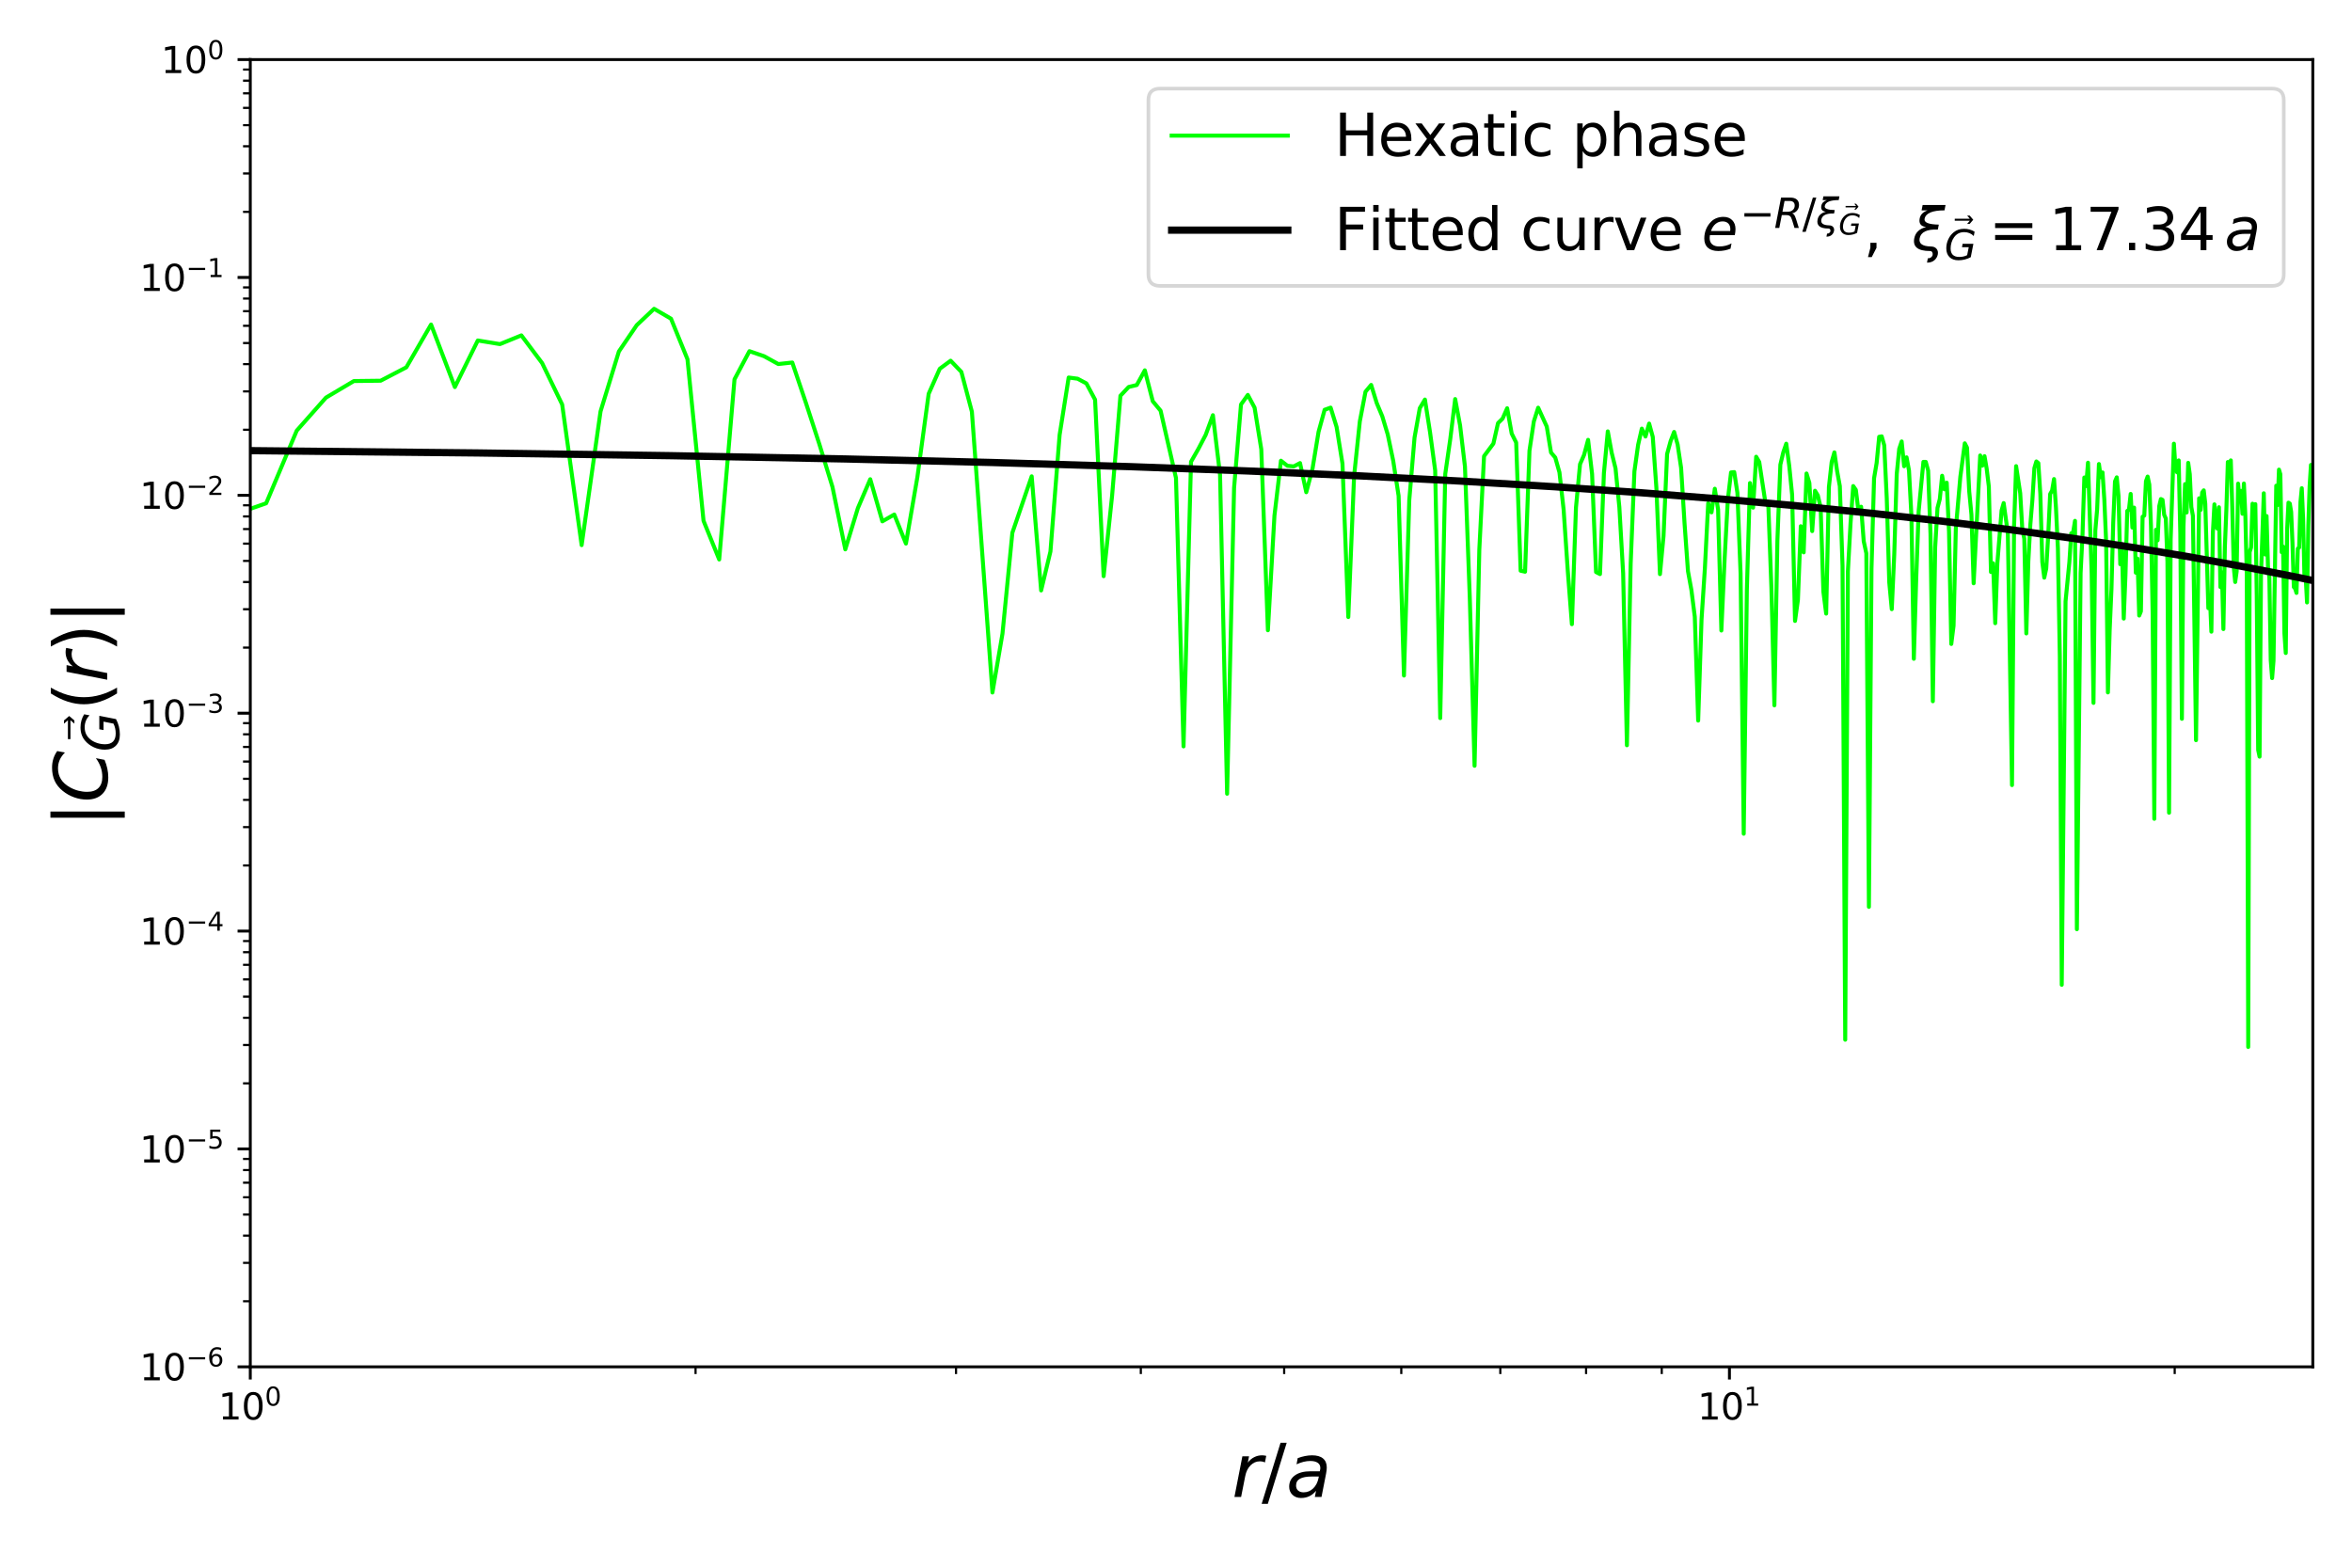 <?xml version="1.0" encoding="utf-8" standalone="no"?>
<!DOCTYPE svg PUBLIC "-//W3C//DTD SVG 1.1//EN"
  "http://www.w3.org/Graphics/SVG/1.1/DTD/svg11.dtd">
<svg xmlns:xlink="http://www.w3.org/1999/xlink" width="648pt" height="432pt" viewBox="0 0 648 432" xmlns="http://www.w3.org/2000/svg" version="1.1">
 <defs>
  <style type="text/css">*{stroke-linejoin: round; stroke-linecap: butt}</style>
 </defs>
 <g id="figure_1">
  <g id="patch_1">
   <path d="M 0 432 
L 648 432 
L 648 0 
L 0 0 
z
" style="fill: #ffffff"/>
  </g>
  <g id="axes_1">
   <g id="patch_2">
    <path d="M 68.957 376.648 
L 637.2 376.648 
L 637.2 16.416 
L 68.957 16.416 
z
" style="fill: #ffffff"/>
   </g>
   <g id="matplotlib.axis_1">
    <g id="xtick_1">
     <g id="line2d_1">
      <defs>
       <path id="m3fec4ca547" d="M 0 0 
L 0 3.5 
" style="stroke: #000000; stroke-width: 0.8"/>
      </defs>
      <g>
       <use xlink:href="#m3fec4ca547" x="68.957" y="376.648" style="stroke: #000000; stroke-width: 0.8"/>
      </g>
     </g>
     <g id="text_1">
      <!-- $\mathdefault{10^{0}}$ -->
      <g transform="translate(60.157 391.246) scale(0.1 -0.1)">
       <defs>
        <path id="DejaVuSans-31" d="M 794 531 
L 1825 531 
L 1825 4091 
L 703 3866 
L 703 4441 
L 1819 4666 
L 2450 4666 
L 2450 531 
L 3481 531 
L 3481 0 
L 794 0 
L 794 531 
z
" transform="scale(0.016)"/>
        <path id="DejaVuSans-30" d="M 2034 4250 
Q 1547 4250 1301 3770 
Q 1056 3291 1056 2328 
Q 1056 1369 1301 889 
Q 1547 409 2034 409 
Q 2525 409 2770 889 
Q 3016 1369 3016 2328 
Q 3016 3291 2770 3770 
Q 2525 4250 2034 4250 
z
M 2034 4750 
Q 2819 4750 3233 4129 
Q 3647 3509 3647 2328 
Q 3647 1150 3233 529 
Q 2819 -91 2034 -91 
Q 1250 -91 836 529 
Q 422 1150 422 2328 
Q 422 3509 836 4129 
Q 1250 4750 2034 4750 
z
" transform="scale(0.016)"/>
       </defs>
       <use xlink:href="#DejaVuSans-31" transform="translate(0 0.766)"/>
       <use xlink:href="#DejaVuSans-30" transform="translate(63.623 0.766)"/>
       <use xlink:href="#DejaVuSans-30" transform="translate(128.203 39.047) scale(0.7)"/>
      </g>
     </g>
    </g>
    <g id="xtick_2">
     <g id="line2d_2">
      <g>
       <use xlink:href="#m3fec4ca547" x="476.477" y="376.648" style="stroke: #000000; stroke-width: 0.8"/>
      </g>
     </g>
     <g id="text_2">
      <!-- $\mathdefault{10^{1}}$ -->
      <g transform="translate(467.677 391.246) scale(0.1 -0.1)">
       <use xlink:href="#DejaVuSans-31" transform="translate(0 0.684)"/>
       <use xlink:href="#DejaVuSans-30" transform="translate(63.623 0.684)"/>
       <use xlink:href="#DejaVuSans-31" transform="translate(128.203 38.966) scale(0.7)"/>
      </g>
     </g>
    </g>
    <g id="xtick_3">
     <g id="line2d_3">
      <defs>
       <path id="m96c8a2c94a" d="M 0 0 
L 0 2 
" style="stroke: #000000; stroke-width: 0.6"/>
      </defs>
      <g>
       <use xlink:href="#m96c8a2c94a" x="191.633" y="376.648" style="stroke: #000000; stroke-width: 0.6"/>
      </g>
     </g>
    </g>
    <g id="xtick_4">
     <g id="line2d_4">
      <g>
       <use xlink:href="#m96c8a2c94a" x="263.393" y="376.648" style="stroke: #000000; stroke-width: 0.6"/>
      </g>
     </g>
    </g>
    <g id="xtick_5">
     <g id="line2d_5">
      <g>
       <use xlink:href="#m96c8a2c94a" x="314.308" y="376.648" style="stroke: #000000; stroke-width: 0.6"/>
      </g>
     </g>
    </g>
    <g id="xtick_6">
     <g id="line2d_6">
      <g>
       <use xlink:href="#m96c8a2c94a" x="353.801" y="376.648" style="stroke: #000000; stroke-width: 0.6"/>
      </g>
     </g>
    </g>
    <g id="xtick_7">
     <g id="line2d_7">
      <g>
       <use xlink:href="#m96c8a2c94a" x="386.069" y="376.648" style="stroke: #000000; stroke-width: 0.6"/>
      </g>
     </g>
    </g>
    <g id="xtick_8">
     <g id="line2d_8">
      <g>
       <use xlink:href="#m96c8a2c94a" x="413.351" y="376.648" style="stroke: #000000; stroke-width: 0.6"/>
      </g>
     </g>
    </g>
    <g id="xtick_9">
     <g id="line2d_9">
      <g>
       <use xlink:href="#m96c8a2c94a" x="436.984" y="376.648" style="stroke: #000000; stroke-width: 0.6"/>
      </g>
     </g>
    </g>
    <g id="xtick_10">
     <g id="line2d_10">
      <g>
       <use xlink:href="#m96c8a2c94a" x="457.83" y="376.648" style="stroke: #000000; stroke-width: 0.6"/>
      </g>
     </g>
    </g>
    <g id="xtick_11">
     <g id="line2d_11">
      <g>
       <use xlink:href="#m96c8a2c94a" x="599.153" y="376.648" style="stroke: #000000; stroke-width: 0.6"/>
      </g>
     </g>
    </g>
    <g id="text_3">
     <!-- $r/a$ -->
     <g transform="translate(339.379 412.523) scale(0.2 -0.2)">
      <defs>
       <path id="DejaVuSans-Oblique-72" d="M 2853 2969 
Q 2766 3016 2653 3041 
Q 2541 3066 2413 3066 
Q 1953 3066 1609 2717 
Q 1266 2369 1153 1784 
L 800 0 
L 225 0 
L 909 3500 
L 1484 3500 
L 1375 2956 
Q 1603 3259 1920 3421 
Q 2238 3584 2597 3584 
Q 2691 3584 2781 3573 
Q 2872 3563 2963 3538 
L 2853 2969 
z
" transform="scale(0.016)"/>
       <path id="DejaVuSans-2f" d="M 1625 4666 
L 2156 4666 
L 531 -594 
L 0 -594 
L 1625 4666 
z
" transform="scale(0.016)"/>
       <path id="DejaVuSans-Oblique-61" d="M 3438 1997 
L 3047 0 
L 2472 0 
L 2578 531 
Q 2325 219 2001 64 
Q 1678 -91 1281 -91 
Q 834 -91 548 182 
Q 263 456 263 884 
Q 263 1497 752 1853 
Q 1241 2209 2100 2209 
L 2900 2209 
L 2931 2363 
Q 2938 2388 2941 2417 
Q 2944 2447 2944 2509 
Q 2944 2788 2717 2942 
Q 2491 3097 2081 3097 
Q 1800 3097 1504 3025 
Q 1209 2953 897 2809 
L 997 3341 
Q 1322 3463 1633 3523 
Q 1944 3584 2234 3584 
Q 2853 3584 3176 3315 
Q 3500 3047 3500 2534 
Q 3500 2431 3484 2292 
Q 3469 2153 3438 1997 
z
M 2816 1759 
L 2241 1759 
Q 1534 1759 1195 1570 
Q 856 1381 856 984 
Q 856 709 1029 553 
Q 1203 397 1509 397 
Q 1978 397 2328 733 
Q 2678 1069 2791 1631 
L 2816 1759 
z
" transform="scale(0.016)"/>
      </defs>
      <use xlink:href="#DejaVuSans-Oblique-72" transform="translate(0 0.094)"/>
      <use xlink:href="#DejaVuSans-2f" transform="translate(41.113 0.094)"/>
      <use xlink:href="#DejaVuSans-Oblique-61" transform="translate(74.805 0.094)"/>
     </g>
    </g>
   </g>
   <g id="matplotlib.axis_2">
    <g id="ytick_1">
     <g id="line2d_12">
      <defs>
       <path id="m40a4400313" d="M 0 0 
L -3.5 0 
" style="stroke: #000000; stroke-width: 0.8"/>
      </defs>
      <g>
       <use xlink:href="#m40a4400313" x="68.957" y="376.648" style="stroke: #000000; stroke-width: 0.8"/>
      </g>
     </g>
     <g id="text_4">
      <!-- $\mathdefault{10^{-6}}$ -->
      <g transform="translate(38.457 380.447) scale(0.1 -0.1)">
       <defs>
        <path id="DejaVuSans-2212" d="M 678 2272 
L 4684 2272 
L 4684 1741 
L 678 1741 
L 678 2272 
z
" transform="scale(0.016)"/>
        <path id="DejaVuSans-36" d="M 2113 2584 
Q 1688 2584 1439 2293 
Q 1191 2003 1191 1497 
Q 1191 994 1439 701 
Q 1688 409 2113 409 
Q 2538 409 2786 701 
Q 3034 994 3034 1497 
Q 3034 2003 2786 2293 
Q 2538 2584 2113 2584 
z
M 3366 4563 
L 3366 3988 
Q 3128 4100 2886 4159 
Q 2644 4219 2406 4219 
Q 1781 4219 1451 3797 
Q 1122 3375 1075 2522 
Q 1259 2794 1537 2939 
Q 1816 3084 2150 3084 
Q 2853 3084 3261 2657 
Q 3669 2231 3669 1497 
Q 3669 778 3244 343 
Q 2819 -91 2113 -91 
Q 1303 -91 875 529 
Q 447 1150 447 2328 
Q 447 3434 972 4092 
Q 1497 4750 2381 4750 
Q 2619 4750 2861 4703 
Q 3103 4656 3366 4563 
z
" transform="scale(0.016)"/>
       </defs>
       <use xlink:href="#DejaVuSans-31" transform="translate(0 0.766)"/>
       <use xlink:href="#DejaVuSans-30" transform="translate(63.623 0.766)"/>
       <use xlink:href="#DejaVuSans-2212" transform="translate(128.203 39.047) scale(0.7)"/>
       <use xlink:href="#DejaVuSans-36" transform="translate(186.855 39.047) scale(0.7)"/>
      </g>
     </g>
    </g>
    <g id="ytick_2">
     <g id="line2d_13">
      <g>
       <use xlink:href="#m40a4400313" x="68.957" y="316.609" style="stroke: #000000; stroke-width: 0.8"/>
      </g>
     </g>
     <g id="text_5">
      <!-- $\mathdefault{10^{-5}}$ -->
      <g transform="translate(38.457 320.409) scale(0.1 -0.1)">
       <defs>
        <path id="DejaVuSans-35" d="M 691 4666 
L 3169 4666 
L 3169 4134 
L 1269 4134 
L 1269 2991 
Q 1406 3038 1543 3061 
Q 1681 3084 1819 3084 
Q 2600 3084 3056 2656 
Q 3513 2228 3513 1497 
Q 3513 744 3044 326 
Q 2575 -91 1722 -91 
Q 1428 -91 1123 -41 
Q 819 9 494 109 
L 494 744 
Q 775 591 1075 516 
Q 1375 441 1709 441 
Q 2250 441 2565 725 
Q 2881 1009 2881 1497 
Q 2881 1984 2565 2268 
Q 2250 2553 1709 2553 
Q 1456 2553 1204 2497 
Q 953 2441 691 2322 
L 691 4666 
z
" transform="scale(0.016)"/>
       </defs>
       <use xlink:href="#DejaVuSans-31" transform="translate(0 0.684)"/>
       <use xlink:href="#DejaVuSans-30" transform="translate(63.623 0.684)"/>
       <use xlink:href="#DejaVuSans-2212" transform="translate(128.203 38.966) scale(0.7)"/>
       <use xlink:href="#DejaVuSans-35" transform="translate(186.855 38.966) scale(0.7)"/>
      </g>
     </g>
    </g>
    <g id="ytick_3">
     <g id="line2d_14">
      <g>
       <use xlink:href="#m40a4400313" x="68.957" y="256.571" style="stroke: #000000; stroke-width: 0.8"/>
      </g>
     </g>
     <g id="text_6">
      <!-- $\mathdefault{10^{-4}}$ -->
      <g transform="translate(38.457 260.37) scale(0.1 -0.1)">
       <defs>
        <path id="DejaVuSans-34" d="M 2419 4116 
L 825 1625 
L 2419 1625 
L 2419 4116 
z
M 2253 4666 
L 3047 4666 
L 3047 1625 
L 3713 1625 
L 3713 1100 
L 3047 1100 
L 3047 0 
L 2419 0 
L 2419 1100 
L 313 1100 
L 313 1709 
L 2253 4666 
z
" transform="scale(0.016)"/>
       </defs>
       <use xlink:href="#DejaVuSans-31" transform="translate(0 0.684)"/>
       <use xlink:href="#DejaVuSans-30" transform="translate(63.623 0.684)"/>
       <use xlink:href="#DejaVuSans-2212" transform="translate(128.203 38.966) scale(0.7)"/>
       <use xlink:href="#DejaVuSans-34" transform="translate(186.855 38.966) scale(0.7)"/>
      </g>
     </g>
    </g>
    <g id="ytick_4">
     <g id="line2d_15">
      <g>
       <use xlink:href="#m40a4400313" x="68.957" y="196.532" style="stroke: #000000; stroke-width: 0.8"/>
      </g>
     </g>
     <g id="text_7">
      <!-- $\mathdefault{10^{-3}}$ -->
      <g transform="translate(38.457 200.331) scale(0.1 -0.1)">
       <defs>
        <path id="DejaVuSans-33" d="M 2597 2516 
Q 3050 2419 3304 2112 
Q 3559 1806 3559 1356 
Q 3559 666 3084 287 
Q 2609 -91 1734 -91 
Q 1441 -91 1130 -33 
Q 819 25 488 141 
L 488 750 
Q 750 597 1062 519 
Q 1375 441 1716 441 
Q 2309 441 2620 675 
Q 2931 909 2931 1356 
Q 2931 1769 2642 2001 
Q 2353 2234 1838 2234 
L 1294 2234 
L 1294 2753 
L 1863 2753 
Q 2328 2753 2575 2939 
Q 2822 3125 2822 3475 
Q 2822 3834 2567 4026 
Q 2313 4219 1838 4219 
Q 1578 4219 1281 4162 
Q 984 4106 628 3988 
L 628 4550 
Q 988 4650 1302 4700 
Q 1616 4750 1894 4750 
Q 2613 4750 3031 4423 
Q 3450 4097 3450 3541 
Q 3450 3153 3228 2886 
Q 3006 2619 2597 2516 
z
" transform="scale(0.016)"/>
       </defs>
       <use xlink:href="#DejaVuSans-31" transform="translate(0 0.766)"/>
       <use xlink:href="#DejaVuSans-30" transform="translate(63.623 0.766)"/>
       <use xlink:href="#DejaVuSans-2212" transform="translate(128.203 39.047) scale(0.7)"/>
       <use xlink:href="#DejaVuSans-33" transform="translate(186.855 39.047) scale(0.7)"/>
      </g>
     </g>
    </g>
    <g id="ytick_5">
     <g id="line2d_16">
      <g>
       <use xlink:href="#m40a4400313" x="68.957" y="136.493" style="stroke: #000000; stroke-width: 0.8"/>
      </g>
     </g>
     <g id="text_8">
      <!-- $\mathdefault{10^{-2}}$ -->
      <g transform="translate(38.457 140.293) scale(0.1 -0.1)">
       <defs>
        <path id="DejaVuSans-32" d="M 1228 531 
L 3431 531 
L 3431 0 
L 469 0 
L 469 531 
Q 828 903 1448 1529 
Q 2069 2156 2228 2338 
Q 2531 2678 2651 2914 
Q 2772 3150 2772 3378 
Q 2772 3750 2511 3984 
Q 2250 4219 1831 4219 
Q 1534 4219 1204 4116 
Q 875 4013 500 3803 
L 500 4441 
Q 881 4594 1212 4672 
Q 1544 4750 1819 4750 
Q 2544 4750 2975 4387 
Q 3406 4025 3406 3419 
Q 3406 3131 3298 2873 
Q 3191 2616 2906 2266 
Q 2828 2175 2409 1742 
Q 1991 1309 1228 531 
z
" transform="scale(0.016)"/>
       </defs>
       <use xlink:href="#DejaVuSans-31" transform="translate(0 0.766)"/>
       <use xlink:href="#DejaVuSans-30" transform="translate(63.623 0.766)"/>
       <use xlink:href="#DejaVuSans-2212" transform="translate(128.203 39.047) scale(0.7)"/>
       <use xlink:href="#DejaVuSans-32" transform="translate(186.855 39.047) scale(0.7)"/>
      </g>
     </g>
    </g>
    <g id="ytick_6">
     <g id="line2d_17">
      <g>
       <use xlink:href="#m40a4400313" x="68.957" y="76.455" style="stroke: #000000; stroke-width: 0.8"/>
      </g>
     </g>
     <g id="text_9">
      <!-- $\mathdefault{10^{-1}}$ -->
      <g transform="translate(38.457 80.254) scale(0.1 -0.1)">
       <use xlink:href="#DejaVuSans-31" transform="translate(0 0.684)"/>
       <use xlink:href="#DejaVuSans-30" transform="translate(63.623 0.684)"/>
       <use xlink:href="#DejaVuSans-2212" transform="translate(128.203 38.966) scale(0.7)"/>
       <use xlink:href="#DejaVuSans-31" transform="translate(186.855 38.966) scale(0.7)"/>
      </g>
     </g>
    </g>
    <g id="ytick_7">
     <g id="line2d_18">
      <g>
       <use xlink:href="#m40a4400313" x="68.957" y="16.416" style="stroke: #000000; stroke-width: 0.8"/>
      </g>
     </g>
     <g id="text_10">
      <!-- $\mathdefault{10^{0}}$ -->
      <g transform="translate(44.357 20.215) scale(0.1 -0.1)">
       <use xlink:href="#DejaVuSans-31" transform="translate(0 0.766)"/>
       <use xlink:href="#DejaVuSans-30" transform="translate(63.623 0.766)"/>
       <use xlink:href="#DejaVuSans-30" transform="translate(128.203 39.047) scale(0.7)"/>
      </g>
     </g>
    </g>
    <g id="ytick_8">
     <g id="line2d_19">
      <defs>
       <path id="m435b0a7d96" d="M 0 0 
L -2 0 
" style="stroke: #000000; stroke-width: 0.6"/>
      </defs>
      <g>
       <use xlink:href="#m435b0a7d96" x="68.957" y="358.575" style="stroke: #000000; stroke-width: 0.6"/>
      </g>
     </g>
    </g>
    <g id="ytick_9">
     <g id="line2d_20">
      <g>
       <use xlink:href="#m435b0a7d96" x="68.957" y="348.002" style="stroke: #000000; stroke-width: 0.6"/>
      </g>
     </g>
    </g>
    <g id="ytick_10">
     <g id="line2d_21">
      <g>
       <use xlink:href="#m435b0a7d96" x="68.957" y="340.501" style="stroke: #000000; stroke-width: 0.6"/>
      </g>
     </g>
    </g>
    <g id="ytick_11">
     <g id="line2d_22">
      <g>
       <use xlink:href="#m435b0a7d96" x="68.957" y="334.683" style="stroke: #000000; stroke-width: 0.6"/>
      </g>
     </g>
    </g>
    <g id="ytick_12">
     <g id="line2d_23">
      <g>
       <use xlink:href="#m435b0a7d96" x="68.957" y="329.929" style="stroke: #000000; stroke-width: 0.6"/>
      </g>
     </g>
    </g>
    <g id="ytick_13">
     <g id="line2d_24">
      <g>
       <use xlink:href="#m435b0a7d96" x="68.957" y="325.909" style="stroke: #000000; stroke-width: 0.6"/>
      </g>
     </g>
    </g>
    <g id="ytick_14">
     <g id="line2d_25">
      <g>
       <use xlink:href="#m435b0a7d96" x="68.957" y="322.428" style="stroke: #000000; stroke-width: 0.6"/>
      </g>
     </g>
    </g>
    <g id="ytick_15">
     <g id="line2d_26">
      <g>
       <use xlink:href="#m435b0a7d96" x="68.957" y="319.357" style="stroke: #000000; stroke-width: 0.6"/>
      </g>
     </g>
    </g>
    <g id="ytick_16">
     <g id="line2d_27">
      <g>
       <use xlink:href="#m435b0a7d96" x="68.957" y="298.536" style="stroke: #000000; stroke-width: 0.6"/>
      </g>
     </g>
    </g>
    <g id="ytick_17">
     <g id="line2d_28">
      <g>
       <use xlink:href="#m435b0a7d96" x="68.957" y="287.964" style="stroke: #000000; stroke-width: 0.6"/>
      </g>
     </g>
    </g>
    <g id="ytick_18">
     <g id="line2d_29">
      <g>
       <use xlink:href="#m435b0a7d96" x="68.957" y="280.462" style="stroke: #000000; stroke-width: 0.6"/>
      </g>
     </g>
    </g>
    <g id="ytick_19">
     <g id="line2d_30">
      <g>
       <use xlink:href="#m435b0a7d96" x="68.957" y="274.644" style="stroke: #000000; stroke-width: 0.6"/>
      </g>
     </g>
    </g>
    <g id="ytick_20">
     <g id="line2d_31">
      <g>
       <use xlink:href="#m435b0a7d96" x="68.957" y="269.89" style="stroke: #000000; stroke-width: 0.6"/>
      </g>
     </g>
    </g>
    <g id="ytick_21">
     <g id="line2d_32">
      <g>
       <use xlink:href="#m435b0a7d96" x="68.957" y="265.871" style="stroke: #000000; stroke-width: 0.6"/>
      </g>
     </g>
    </g>
    <g id="ytick_22">
     <g id="line2d_33">
      <g>
       <use xlink:href="#m435b0a7d96" x="68.957" y="262.389" style="stroke: #000000; stroke-width: 0.6"/>
      </g>
     </g>
    </g>
    <g id="ytick_23">
     <g id="line2d_34">
      <g>
       <use xlink:href="#m435b0a7d96" x="68.957" y="259.318" style="stroke: #000000; stroke-width: 0.6"/>
      </g>
     </g>
    </g>
    <g id="ytick_24">
     <g id="line2d_35">
      <g>
       <use xlink:href="#m435b0a7d96" x="68.957" y="238.497" style="stroke: #000000; stroke-width: 0.6"/>
      </g>
     </g>
    </g>
    <g id="ytick_25">
     <g id="line2d_36">
      <g>
       <use xlink:href="#m435b0a7d96" x="68.957" y="227.925" style="stroke: #000000; stroke-width: 0.6"/>
      </g>
     </g>
    </g>
    <g id="ytick_26">
     <g id="line2d_37">
      <g>
       <use xlink:href="#m435b0a7d96" x="68.957" y="220.424" style="stroke: #000000; stroke-width: 0.6"/>
      </g>
     </g>
    </g>
    <g id="ytick_27">
     <g id="line2d_38">
      <g>
       <use xlink:href="#m435b0a7d96" x="68.957" y="214.605" style="stroke: #000000; stroke-width: 0.6"/>
      </g>
     </g>
    </g>
    <g id="ytick_28">
     <g id="line2d_39">
      <g>
       <use xlink:href="#m435b0a7d96" x="68.957" y="209.852" style="stroke: #000000; stroke-width: 0.6"/>
      </g>
     </g>
    </g>
    <g id="ytick_29">
     <g id="line2d_40">
      <g>
       <use xlink:href="#m435b0a7d96" x="68.957" y="205.832" style="stroke: #000000; stroke-width: 0.6"/>
      </g>
     </g>
    </g>
    <g id="ytick_30">
     <g id="line2d_41">
      <g>
       <use xlink:href="#m435b0a7d96" x="68.957" y="202.35" style="stroke: #000000; stroke-width: 0.6"/>
      </g>
     </g>
    </g>
    <g id="ytick_31">
     <g id="line2d_42">
      <g>
       <use xlink:href="#m435b0a7d96" x="68.957" y="199.279" style="stroke: #000000; stroke-width: 0.6"/>
      </g>
     </g>
    </g>
    <g id="ytick_32">
     <g id="line2d_43">
      <g>
       <use xlink:href="#m435b0a7d96" x="68.957" y="178.459" style="stroke: #000000; stroke-width: 0.6"/>
      </g>
     </g>
    </g>
    <g id="ytick_33">
     <g id="line2d_44">
      <g>
       <use xlink:href="#m435b0a7d96" x="68.957" y="167.886" style="stroke: #000000; stroke-width: 0.6"/>
      </g>
     </g>
    </g>
    <g id="ytick_34">
     <g id="line2d_45">
      <g>
       <use xlink:href="#m435b0a7d96" x="68.957" y="160.385" style="stroke: #000000; stroke-width: 0.6"/>
      </g>
     </g>
    </g>
    <g id="ytick_35">
     <g id="line2d_46">
      <g>
       <use xlink:href="#m435b0a7d96" x="68.957" y="154.567" style="stroke: #000000; stroke-width: 0.6"/>
      </g>
     </g>
    </g>
    <g id="ytick_36">
     <g id="line2d_47">
      <g>
       <use xlink:href="#m435b0a7d96" x="68.957" y="149.813" style="stroke: #000000; stroke-width: 0.6"/>
      </g>
     </g>
    </g>
    <g id="ytick_37">
     <g id="line2d_48">
      <g>
       <use xlink:href="#m435b0a7d96" x="68.957" y="145.793" style="stroke: #000000; stroke-width: 0.6"/>
      </g>
     </g>
    </g>
    <g id="ytick_38">
     <g id="line2d_49">
      <g>
       <use xlink:href="#m435b0a7d96" x="68.957" y="142.312" style="stroke: #000000; stroke-width: 0.6"/>
      </g>
     </g>
    </g>
    <g id="ytick_39">
     <g id="line2d_50">
      <g>
       <use xlink:href="#m435b0a7d96" x="68.957" y="139.241" style="stroke: #000000; stroke-width: 0.6"/>
      </g>
     </g>
    </g>
    <g id="ytick_40">
     <g id="line2d_51">
      <g>
       <use xlink:href="#m435b0a7d96" x="68.957" y="118.42" style="stroke: #000000; stroke-width: 0.6"/>
      </g>
     </g>
    </g>
    <g id="ytick_41">
     <g id="line2d_52">
      <g>
       <use xlink:href="#m435b0a7d96" x="68.957" y="107.848" style="stroke: #000000; stroke-width: 0.6"/>
      </g>
     </g>
    </g>
    <g id="ytick_42">
     <g id="line2d_53">
      <g>
       <use xlink:href="#m435b0a7d96" x="68.957" y="100.346" style="stroke: #000000; stroke-width: 0.6"/>
      </g>
     </g>
    </g>
    <g id="ytick_43">
     <g id="line2d_54">
      <g>
       <use xlink:href="#m435b0a7d96" x="68.957" y="94.528" style="stroke: #000000; stroke-width: 0.6"/>
      </g>
     </g>
    </g>
    <g id="ytick_44">
     <g id="line2d_55">
      <g>
       <use xlink:href="#m435b0a7d96" x="68.957" y="89.774" style="stroke: #000000; stroke-width: 0.6"/>
      </g>
     </g>
    </g>
    <g id="ytick_45">
     <g id="line2d_56">
      <g>
       <use xlink:href="#m435b0a7d96" x="68.957" y="85.755" style="stroke: #000000; stroke-width: 0.6"/>
      </g>
     </g>
    </g>
    <g id="ytick_46">
     <g id="line2d_57">
      <g>
       <use xlink:href="#m435b0a7d96" x="68.957" y="82.273" style="stroke: #000000; stroke-width: 0.6"/>
      </g>
     </g>
    </g>
    <g id="ytick_47">
     <g id="line2d_58">
      <g>
       <use xlink:href="#m435b0a7d96" x="68.957" y="79.202" style="stroke: #000000; stroke-width: 0.6"/>
      </g>
     </g>
    </g>
    <g id="ytick_48">
     <g id="line2d_59">
      <g>
       <use xlink:href="#m435b0a7d96" x="68.957" y="58.381" style="stroke: #000000; stroke-width: 0.6"/>
      </g>
     </g>
    </g>
    <g id="ytick_49">
     <g id="line2d_60">
      <g>
       <use xlink:href="#m435b0a7d96" x="68.957" y="47.809" style="stroke: #000000; stroke-width: 0.6"/>
      </g>
     </g>
    </g>
    <g id="ytick_50">
     <g id="line2d_61">
      <g>
       <use xlink:href="#m435b0a7d96" x="68.957" y="40.308" style="stroke: #000000; stroke-width: 0.6"/>
      </g>
     </g>
    </g>
    <g id="ytick_51">
     <g id="line2d_62">
      <g>
       <use xlink:href="#m435b0a7d96" x="68.957" y="34.489" style="stroke: #000000; stroke-width: 0.6"/>
      </g>
     </g>
    </g>
    <g id="ytick_52">
     <g id="line2d_63">
      <g>
       <use xlink:href="#m435b0a7d96" x="68.957" y="29.736" style="stroke: #000000; stroke-width: 0.6"/>
      </g>
     </g>
    </g>
    <g id="ytick_53">
     <g id="line2d_64">
      <g>
       <use xlink:href="#m435b0a7d96" x="68.957" y="25.716" style="stroke: #000000; stroke-width: 0.6"/>
      </g>
     </g>
    </g>
    <g id="ytick_54">
     <g id="line2d_65">
      <g>
       <use xlink:href="#m435b0a7d96" x="68.957" y="22.234" style="stroke: #000000; stroke-width: 0.6"/>
      </g>
     </g>
    </g>
    <g id="ytick_55">
     <g id="line2d_66">
      <g>
       <use xlink:href="#m435b0a7d96" x="68.957" y="19.163" style="stroke: #000000; stroke-width: 0.6"/>
      </g>
     </g>
    </g>
    <g id="text_11">
     <!-- $|C_{\vec{G}}(r)|$ -->
     <g transform="translate(29.657 227.932) rotate(-90) scale(0.2 -0.2)">
      <defs>
       <path id="DejaVuSans-7c" d="M 1344 4891 
L 1344 -1509 
L 813 -1509 
L 813 4891 
L 1344 4891 
z
" transform="scale(0.016)"/>
       <path id="DejaVuSans-Oblique-43" d="M 4447 4306 
L 4319 3641 
Q 4019 3944 3683 4091 
Q 3347 4238 2956 4238 
Q 2422 4238 2017 3981 
Q 1613 3725 1319 3200 
Q 1131 2863 1032 2486 
Q 934 2109 934 1728 
Q 934 1091 1264 756 
Q 1594 422 2222 422 
Q 2656 422 3056 561 
Q 3456 700 3834 978 
L 3688 231 
Q 3316 72 2936 -9 
Q 2556 -91 2175 -91 
Q 1278 -91 773 396 
Q 269 884 269 1753 
Q 269 2309 461 2846 
Q 653 3384 1013 3828 
Q 1394 4300 1883 4525 
Q 2372 4750 3022 4750 
Q 3422 4750 3780 4639 
Q 4138 4528 4447 4306 
z
" transform="scale(0.016)"/>
       <path id="DejaVuSans-20d7" d="M -3009 4066 
L -3009 4378 
L -694 4378 
L -1106 4863 
L -713 4863 
L -166 4222 
L -713 3581 
L -1106 3581 
L -694 4066 
L -3009 4066 
z
" transform="scale(0.016)"/>
       <path id="DejaVuSans-Oblique-47" d="M 3494 697 
L 3738 1919 
L 2700 1919 
L 2797 2438 
L 4453 2438 
L 4050 384 
Q 3634 156 3143 32 
Q 2653 -91 2156 -91 
Q 1278 -91 783 396 
Q 288 884 288 1753 
Q 288 2475 589 3126 
Q 891 3778 1422 4213 
Q 1756 4484 2153 4617 
Q 2550 4750 3034 4750 
Q 3472 4750 3873 4639 
Q 4275 4528 4641 4306 
L 4513 3634 
Q 4231 3928 3853 4083 
Q 3475 4238 3047 4238 
Q 2550 4238 2172 4048 
Q 1794 3859 1497 3463 
Q 1244 3125 1098 2667 
Q 953 2209 953 1734 
Q 953 1081 1287 751 
Q 1622 422 2284 422 
Q 2616 422 2925 492 
Q 3234 563 3494 697 
z
" transform="scale(0.016)"/>
       <path id="DejaVuSans-28" d="M 1984 4856 
Q 1566 4138 1362 3434 
Q 1159 2731 1159 2009 
Q 1159 1288 1364 580 
Q 1569 -128 1984 -844 
L 1484 -844 
Q 1016 -109 783 600 
Q 550 1309 550 2009 
Q 550 2706 781 3412 
Q 1013 4119 1484 4856 
L 1984 4856 
z
" transform="scale(0.016)"/>
       <path id="DejaVuSans-29" d="M 513 4856 
L 1013 4856 
Q 1481 4119 1714 3412 
Q 1947 2706 1947 2009 
Q 1947 1309 1714 600 
Q 1481 -109 1013 -844 
L 513 -844 
Q 928 -128 1133 580 
Q 1338 1288 1338 2009 
Q 1338 2731 1133 3434 
Q 928 4138 513 4856 
z
" transform="scale(0.016)"/>
      </defs>
      <use xlink:href="#DejaVuSans-7c" transform="translate(0 0.578)"/>
      <use xlink:href="#DejaVuSans-Oblique-43" transform="translate(33.691 0.578)"/>
      <use xlink:href="#DejaVuSans-20d7" transform="translate(154.998 5.703) scale(0.7)"/>
      <use xlink:href="#DejaVuSans-Oblique-47" transform="translate(103.516 -15.828) scale(0.7)"/>
      <use xlink:href="#DejaVuSans-28" transform="translate(160.493 0.578)"/>
      <use xlink:href="#DejaVuSans-Oblique-72" transform="translate(199.507 0.578)"/>
      <use xlink:href="#DejaVuSans-29" transform="translate(240.62 0.578)"/>
      <use xlink:href="#DejaVuSans-7c" transform="translate(279.634 0.578)"/>
     </g>
    </g>
   </g>
   <g id="line2d_67">
    <path d="M 11.961 433 
L 12.042 49.693 
L 23.845 111.988 
L 34.91 138.986 
L 45.324 124.977 
L 55.159 143.139 
L 64.476 141.785 
L 73.327 138.69 
L 81.757 118.663 
L 89.803 109.574 
L 97.499 105.001 
L 104.874 104.912 
L 111.955 101.219 
L 118.762 89.429 
L 125.318 106.663 
L 131.64 93.823 
L 137.743 94.826 
L 143.643 92.418 
L 149.353 100.038 
L 154.884 111.471 
L 160.248 150.22 
L 165.453 113.381 
L 170.51 96.849 
L 175.427 89.61 
L 180.21 85.093 
L 184.868 87.82 
L 189.407 98.996 
L 193.831 143.515 
L 198.148 154.172 
L 202.362 104.523 
L 206.478 96.771 
L 210.501 98.153 
L 214.434 100.316 
L 218.282 99.898 
L 222.047 111.054 
L 225.735 122.373 
L 229.347 134.165 
L 232.887 151.385 
L 236.357 140.017 
L 239.761 132.059 
L 243.1 143.661 
L 246.378 141.79 
L 249.596 149.791 
L 252.756 131.424 
L 255.861 108.503 
L 258.913 101.62 
L 261.912 99.404 
L 264.862 102.479 
L 267.764 113.444 
L 273.428 190.83 
L 276.193 174.616 
L 278.916 146.805 
L 284.239 131.258 
L 286.842 162.705 
L 289.407 151.982 
L 291.935 119.851 
L 294.428 104.034 
L 296.886 104.358 
L 299.311 105.65 
L 301.702 110.13 
L 304.062 158.775 
L 306.391 136.63 
L 308.689 109.063 
L 310.959 106.635 
L 313.199 106.098 
L 315.411 102.05 
L 317.596 110.568 
L 319.755 113.172 
L 323.994 131.704 
L 326.076 205.678 
L 328.134 127.257 
L 330.168 123.689 
L 332.18 119.831 
L 334.168 114.415 
L 336.135 130.817 
L 338.08 218.727 
L 340.003 134.438 
L 341.906 111.462 
L 343.789 108.829 
L 345.652 112.342 
L 347.496 123.799 
L 349.32 173.676 
L 351.126 142.081 
L 352.914 126.956 
L 354.684 128.348 
L 356.436 128.529 
L 358.171 127.609 
L 359.89 135.641 
L 361.591 129.271 
L 363.277 118.985 
L 364.947 112.921 
L 366.601 112.33 
L 368.24 117.641 
L 369.863 127.763 
L 371.472 170.035 
L 373.067 131.174 
L 374.647 116.105 
L 376.213 107.933 
L 377.766 106.071 
L 379.305 111.076 
L 380.83 114.716 
L 382.343 119.765 
L 383.843 126.976 
L 385.33 136.642 
L 386.805 186.157 
L 388.268 137.82 
L 389.718 120.58 
L 391.157 112.49 
L 392.585 110.103 
L 394 119.173 
L 395.405 129.632 
L 396.799 197.885 
L 398.181 130.614 
L 399.553 121.075 
L 400.915 109.97 
L 402.266 117.216 
L 403.607 128.54 
L 404.937 164.571 
L 406.258 211.022 
L 407.569 151.449 
L 408.87 125.704 
L 411.445 122.236 
L 412.718 116.592 
L 413.982 115.348 
L 415.237 112.495 
L 416.484 119.467 
L 417.721 121.952 
L 418.951 157.272 
L 420.171 157.546 
L 421.383 124.2 
L 422.587 116.138 
L 423.783 112.349 
L 426.151 117.556 
L 427.323 124.71 
L 428.487 126.082 
L 429.644 130.172 
L 430.793 140.417 
L 431.935 157.229 
L 433.07 172.005 
L 434.197 139.861 
L 435.317 127.915 
L 436.43 125.351 
L 437.536 121.21 
L 438.636 130.628 
L 439.728 157.639 
L 440.814 158.199 
L 441.893 130.378 
L 442.966 118.874 
L 444.032 124.757 
L 445.092 129.046 
L 446.145 139.754 
L 447.192 157.964 
L 448.233 205.371 
L 449.268 155.267 
L 450.297 129.882 
L 451.32 122.562 
L 452.338 118.111 
L 453.349 120.288 
L 454.355 116.726 
L 455.354 120.384 
L 456.349 134.413 
L 457.338 158.212 
L 458.321 147.674 
L 459.299 125.116 
L 460.271 121.549 
L 461.238 119.033 
L 462.2 122.483 
L 463.157 128.909 
L 464.108 144.218 
L 465.055 157.399 
L 465.996 162.569 
L 466.932 169.965 
L 467.864 198.565 
L 468.791 170.704 
L 469.712 156.623 
L 470.629 138.658 
L 471.542 141.181 
L 472.449 134.68 
L 473.352 140.428 
L 474.251 173.751 
L 475.145 154.105 
L 476.034 137.68 
L 476.919 130.185 
L 477.799 130.094 
L 478.675 135.812 
L 479.547 157.985 
L 480.415 229.753 
L 481.278 162.513 
L 482.137 133.117 
L 482.992 139.897 
L 483.843 125.861 
L 484.69 127.32 
L 486.372 138.384 
L 487.206 139.57 
L 488.037 161.929 
L 488.864 194.367 
L 489.688 148.999 
L 490.507 128.043 
L 491.323 124.621 
L 492.134 122.265 
L 492.943 128.271 
L 493.747 136.322 
L 494.548 171.11 
L 495.345 165.305 
L 496.139 145.004 
L 496.929 152.214 
L 497.715 130.481 
L 498.499 133.08 
L 499.278 146.356 
L 500.054 135.232 
L 500.827 136.507 
L 501.597 139.763 
L 502.363 163.087 
L 503.126 169.087 
L 503.885 134.183 
L 504.642 127.312 
L 505.395 124.663 
L 506.145 129.827 
L 506.892 133.959 
L 507.635 155.938 
L 508.376 286.516 
L 509.113 157.489 
L 509.848 144.076 
L 510.579 133.943 
L 511.307 134.998 
L 512.033 140.921 
L 512.755 139.63 
L 513.474 149.137 
L 514.191 152.465 
L 514.905 249.899 
L 515.615 156.666 
L 516.323 131.778 
L 517.028 127.612 
L 517.731 120.369 
L 518.43 120.241 
L 519.127 122.716 
L 519.821 137.276 
L 520.512 160.491 
L 521.201 167.867 
L 521.887 152.745 
L 522.57 130.615 
L 523.251 123.696 
L 523.929 121.649 
L 524.605 128.487 
L 525.278 126.026 
L 525.948 129.647 
L 526.616 142.173 
L 527.281 181.541 
L 527.944 159.308 
L 528.605 140.901 
L 529.918 127.283 
L 530.571 127.284 
L 531.222 129.681 
L 531.87 147.096 
L 532.516 193.24 
L 533.159 150.821 
L 533.801 139.961 
L 534.44 137.503 
L 535.076 131.104 
L 535.711 134.834 
L 536.343 133.012 
L 536.973 146.526 
L 537.6 177.454 
L 538.226 172.426 
L 538.849 145.704 
L 540.089 131.4 
L 541.32 122.166 
L 541.932 123.362 
L 542.542 135.433 
L 543.151 141.806 
L 543.757 160.733 
L 545.563 125.511 
L 546.161 128.317 
L 546.757 125.709 
L 547.35 129.16 
L 547.942 134.04 
L 548.532 157.627 
L 549.12 155.218 
L 549.706 171.733 
L 550.29 155.215 
L 551.453 140.681 
L 552.031 138.634 
L 553.182 146.908 
L 554.326 216.345 
L 554.895 144.991 
L 555.462 128.452 
L 556.591 135.927 
L 557.153 145.622 
L 557.713 148.457 
L 558.272 174.552 
L 558.828 154.642 
L 559.383 144.502 
L 559.936 137.886 
L 560.488 129.005 
L 561.037 127.163 
L 561.585 127.624 
L 562.131 136.093 
L 562.676 154.874 
L 563.219 159.181 
L 563.76 156.658 
L 564.3 147.547 
L 564.838 136.129 
L 565.374 135.189 
L 565.909 132.011 
L 566.442 139.923 
L 566.973 151.105 
L 567.503 180.954 
L 568.031 271.375 
L 569.083 165.699 
L 570.129 154.963 
L 570.649 146.959 
L 571.168 146.724 
L 571.686 143.526 
L 572.202 256.061 
L 573.229 157.911 
L 573.741 147.704 
L 574.251 131.58 
L 574.76 133.954 
L 575.267 127.508 
L 576.277 157.996 
L 576.779 193.693 
L 577.281 146.203 
L 577.781 140.376 
L 578.279 127.872 
L 578.776 131.517 
L 579.272 130.187 
L 579.767 137.69 
L 580.26 149.22 
L 580.751 190.807 
L 581.241 173.534 
L 581.73 162.353 
L 582.218 143.935 
L 582.704 132.655 
L 583.189 131.538 
L 583.673 136.696 
L 584.155 155.486 
L 584.636 151.336 
L 585.115 170.46 
L 585.594 158.368 
L 586.071 140.818 
L 586.546 140.446 
L 587.021 136.103 
L 587.494 145.374 
L 587.966 139.877 
L 588.437 157.82 
L 588.906 153.936 
L 589.375 169.62 
L 589.841 168.457 
L 590.307 142.39 
L 590.772 142.071 
L 591.235 132.601 
L 591.697 131.328 
L 592.158 133.535 
L 592.618 144.946 
L 593.076 168.943 
L 593.534 225.634 
L 593.99 145.984 
L 594.445 148.898 
L 594.899 139.436 
L 595.351 137.516 
L 595.803 137.752 
L 596.253 141.856 
L 596.702 142.893 
L 597.15 154.771 
L 597.597 223.964 
L 598.043 148.583 
L 598.931 122.266 
L 599.374 129.097 
L 599.815 130.165 
L 600.255 126.87 
L 600.694 146.968 
L 601.133 198.076 
L 601.57 145.098 
L 602.005 133.398 
L 602.44 141.22 
L 602.874 127.541 
L 603.307 130.666 
L 603.738 139.744 
L 604.169 142.142 
L 605.027 203.971 
L 605.881 137.311 
L 606.307 140.504 
L 606.731 135.705 
L 607.154 135.119 
L 607.577 138.774 
L 608.419 167.59 
L 608.838 164.112 
L 609.256 174.068 
L 609.674 146.722 
L 610.09 138.983 
L 610.506 145.135 
L 610.92 145.672 
L 611.334 139.777 
L 611.746 161.785 
L 612.158 157.719 
L 612.568 173.351 
L 612.978 150.68 
L 613.387 140.458 
L 613.795 127.312 
L 614.202 129.173 
L 614.607 126.866 
L 615.012 139.735 
L 615.417 156.242 
L 615.82 160.379 
L 616.222 157.485 
L 616.623 133.275 
L 617.024 137.935 
L 617.423 135.276 
L 617.822 141.581 
L 618.22 133.245 
L 618.616 142.031 
L 619.012 158.443 
L 619.407 288.506 
L 619.802 152.141 
L 620.195 150.841 
L 620.587 138.81 
L 620.979 141.19 
L 621.369 138.919 
L 621.759 164.241 
L 622.148 206.647 
L 622.536 208.508 
L 622.924 158.616 
L 623.696 135.93 
L 624.08 152.8 
L 624.464 142.203 
L 624.847 156.04 
L 625.23 159.172 
L 625.611 181.895 
L 625.992 186.865 
L 626.372 182.136 
L 627.129 133.848 
L 627.506 139.173 
L 627.883 129.413 
L 628.258 130.682 
L 628.633 152.17 
L 629.007 150.621 
L 629.381 174.515 
L 629.753 179.953 
L 630.125 145.964 
L 630.496 138.522 
L 630.867 138.769 
L 631.236 141.056 
L 631.605 149.676 
L 631.973 161.765 
L 632.34 162.192 
L 632.706 163.384 
L 633.072 151.186 
L 633.437 150.889 
L 633.801 138.328 
L 634.165 134.533 
L 634.527 142.846 
L 634.889 158.735 
L 635.25 159.248 
L 635.611 166.015 
L 635.97 144.827 
L 636.329 133.908 
L 636.688 128.123 
L 637.045 131.738 
L 637.045 131.738 
" clip-path="url(#pa3d09df78a)" style="fill: none; stroke: #00ff00; stroke-width: 1.1; stroke-linecap: square"/>
   </g>
   <g id="line2d_68">
    <path d="M -1 123.687 
L 64.476 124.141 
L 131.64 124.818 
L 184.868 125.57 
L 232.887 126.472 
L 273.428 127.45 
L 310.959 128.577 
L 343.789 129.781 
L 374.647 131.134 
L 402.266 132.563 
L 428.487 134.142 
L 452.338 135.796 
L 475.145 137.601 
L 496.139 139.481 
L 516.323 141.511 
L 535.076 143.617 
L 553.182 145.873 
L 570.129 148.204 
L 586.546 150.685 
L 602.005 153.242 
L 617.024 155.949 
L 631.605 158.807 
L 637.045 159.935 
L 637.045 159.935 
" clip-path="url(#pa3d09df78a)" style="fill: none; stroke: #000000; stroke-width: 2; stroke-linecap: square"/>
   </g>
   <g id="patch_3">
    <path d="M 68.957 376.648 
L 68.957 16.416 
" style="fill: none; stroke: #000000; stroke-width: 0.8; stroke-linejoin: miter; stroke-linecap: square"/>
   </g>
   <g id="patch_4">
    <path d="M 637.2 376.648 
L 637.2 16.416 
" style="fill: none; stroke: #000000; stroke-width: 0.8; stroke-linejoin: miter; stroke-linecap: square"/>
   </g>
   <g id="patch_5">
    <path d="M 68.957 376.648 
L 637.2 376.648 
" style="fill: none; stroke: #000000; stroke-width: 0.8; stroke-linejoin: miter; stroke-linecap: square"/>
   </g>
   <g id="patch_6">
    <path d="M 68.957 16.416 
L 637.2 16.416 
" style="fill: none; stroke: #000000; stroke-width: 0.8; stroke-linejoin: miter; stroke-linecap: square"/>
   </g>
   <g id="legend_1">
    <g id="patch_7">
     <path d="M 319.6 78.781 
L 626 78.781 
Q 629.2 78.781 629.2 75.581 
L 629.2 27.616 
Q 629.2 24.416 626 24.416 
L 319.6 24.416 
Q 316.4 24.416 316.4 27.616 
L 316.4 75.581 
Q 316.4 78.781 319.6 78.781 
z
" style="fill: #ffffff; opacity: 0.8; stroke: #cccccc; stroke-linejoin: miter"/>
    </g>
    <g id="line2d_69">
     <path d="M 322.8 37.373 
L 338.8 37.373 
L 354.8 37.373 
" style="fill: none; stroke: #00ff00; stroke-width: 1.1; stroke-linecap: square"/>
    </g>
    <g id="text_12">
     <!-- Hexatic phase -->
     <g transform="translate(367.6 42.974) scale(0.16 -0.16)">
      <defs>
       <path id="DejaVuSans-48" d="M 628 4666 
L 1259 4666 
L 1259 2753 
L 3553 2753 
L 3553 4666 
L 4184 4666 
L 4184 0 
L 3553 0 
L 3553 2222 
L 1259 2222 
L 1259 0 
L 628 0 
L 628 4666 
z
" transform="scale(0.016)"/>
       <path id="DejaVuSans-65" d="M 3597 1894 
L 3597 1613 
L 953 1613 
Q 991 1019 1311 708 
Q 1631 397 2203 397 
Q 2534 397 2845 478 
Q 3156 559 3463 722 
L 3463 178 
Q 3153 47 2828 -22 
Q 2503 -91 2169 -91 
Q 1331 -91 842 396 
Q 353 884 353 1716 
Q 353 2575 817 3079 
Q 1281 3584 2069 3584 
Q 2775 3584 3186 3129 
Q 3597 2675 3597 1894 
z
M 3022 2063 
Q 3016 2534 2758 2815 
Q 2500 3097 2075 3097 
Q 1594 3097 1305 2825 
Q 1016 2553 972 2059 
L 3022 2063 
z
" transform="scale(0.016)"/>
       <path id="DejaVuSans-78" d="M 3513 3500 
L 2247 1797 
L 3578 0 
L 2900 0 
L 1881 1375 
L 863 0 
L 184 0 
L 1544 1831 
L 300 3500 
L 978 3500 
L 1906 2253 
L 2834 3500 
L 3513 3500 
z
" transform="scale(0.016)"/>
       <path id="DejaVuSans-61" d="M 2194 1759 
Q 1497 1759 1228 1600 
Q 959 1441 959 1056 
Q 959 750 1161 570 
Q 1363 391 1709 391 
Q 2188 391 2477 730 
Q 2766 1069 2766 1631 
L 2766 1759 
L 2194 1759 
z
M 3341 1997 
L 3341 0 
L 2766 0 
L 2766 531 
Q 2569 213 2275 61 
Q 1981 -91 1556 -91 
Q 1019 -91 701 211 
Q 384 513 384 1019 
Q 384 1609 779 1909 
Q 1175 2209 1959 2209 
L 2766 2209 
L 2766 2266 
Q 2766 2663 2505 2880 
Q 2244 3097 1772 3097 
Q 1472 3097 1187 3025 
Q 903 2953 641 2809 
L 641 3341 
Q 956 3463 1253 3523 
Q 1550 3584 1831 3584 
Q 2591 3584 2966 3190 
Q 3341 2797 3341 1997 
z
" transform="scale(0.016)"/>
       <path id="DejaVuSans-74" d="M 1172 4494 
L 1172 3500 
L 2356 3500 
L 2356 3053 
L 1172 3053 
L 1172 1153 
Q 1172 725 1289 603 
Q 1406 481 1766 481 
L 2356 481 
L 2356 0 
L 1766 0 
Q 1100 0 847 248 
Q 594 497 594 1153 
L 594 3053 
L 172 3053 
L 172 3500 
L 594 3500 
L 594 4494 
L 1172 4494 
z
" transform="scale(0.016)"/>
       <path id="DejaVuSans-69" d="M 603 3500 
L 1178 3500 
L 1178 0 
L 603 0 
L 603 3500 
z
M 603 4863 
L 1178 4863 
L 1178 4134 
L 603 4134 
L 603 4863 
z
" transform="scale(0.016)"/>
       <path id="DejaVuSans-63" d="M 3122 3366 
L 3122 2828 
Q 2878 2963 2633 3030 
Q 2388 3097 2138 3097 
Q 1578 3097 1268 2742 
Q 959 2388 959 1747 
Q 959 1106 1268 751 
Q 1578 397 2138 397 
Q 2388 397 2633 464 
Q 2878 531 3122 666 
L 3122 134 
Q 2881 22 2623 -34 
Q 2366 -91 2075 -91 
Q 1284 -91 818 406 
Q 353 903 353 1747 
Q 353 2603 823 3093 
Q 1294 3584 2113 3584 
Q 2378 3584 2631 3529 
Q 2884 3475 3122 3366 
z
" transform="scale(0.016)"/>
       <path id="DejaVuSans-20" transform="scale(0.016)"/>
       <path id="DejaVuSans-70" d="M 1159 525 
L 1159 -1331 
L 581 -1331 
L 581 3500 
L 1159 3500 
L 1159 2969 
Q 1341 3281 1617 3432 
Q 1894 3584 2278 3584 
Q 2916 3584 3314 3078 
Q 3713 2572 3713 1747 
Q 3713 922 3314 415 
Q 2916 -91 2278 -91 
Q 1894 -91 1617 61 
Q 1341 213 1159 525 
z
M 3116 1747 
Q 3116 2381 2855 2742 
Q 2594 3103 2138 3103 
Q 1681 3103 1420 2742 
Q 1159 2381 1159 1747 
Q 1159 1113 1420 752 
Q 1681 391 2138 391 
Q 2594 391 2855 752 
Q 3116 1113 3116 1747 
z
" transform="scale(0.016)"/>
       <path id="DejaVuSans-68" d="M 3513 2113 
L 3513 0 
L 2938 0 
L 2938 2094 
Q 2938 2591 2744 2837 
Q 2550 3084 2163 3084 
Q 1697 3084 1428 2787 
Q 1159 2491 1159 1978 
L 1159 0 
L 581 0 
L 581 4863 
L 1159 4863 
L 1159 2956 
Q 1366 3272 1645 3428 
Q 1925 3584 2291 3584 
Q 2894 3584 3203 3211 
Q 3513 2838 3513 2113 
z
" transform="scale(0.016)"/>
       <path id="DejaVuSans-73" d="M 2834 3397 
L 2834 2853 
Q 2591 2978 2328 3040 
Q 2066 3103 1784 3103 
Q 1356 3103 1142 2972 
Q 928 2841 928 2578 
Q 928 2378 1081 2264 
Q 1234 2150 1697 2047 
L 1894 2003 
Q 2506 1872 2764 1633 
Q 3022 1394 3022 966 
Q 3022 478 2636 193 
Q 2250 -91 1575 -91 
Q 1294 -91 989 -36 
Q 684 19 347 128 
L 347 722 
Q 666 556 975 473 
Q 1284 391 1588 391 
Q 1994 391 2212 530 
Q 2431 669 2431 922 
Q 2431 1156 2273 1281 
Q 2116 1406 1581 1522 
L 1381 1569 
Q 847 1681 609 1914 
Q 372 2147 372 2553 
Q 372 3047 722 3315 
Q 1072 3584 1716 3584 
Q 2034 3584 2315 3537 
Q 2597 3491 2834 3397 
z
" transform="scale(0.016)"/>
      </defs>
      <use xlink:href="#DejaVuSans-48"/>
      <use xlink:href="#DejaVuSans-65" x="75.195"/>
      <use xlink:href="#DejaVuSans-78" x="134.969"/>
      <use xlink:href="#DejaVuSans-61" x="194.148"/>
      <use xlink:href="#DejaVuSans-74" x="255.428"/>
      <use xlink:href="#DejaVuSans-69" x="294.637"/>
      <use xlink:href="#DejaVuSans-63" x="322.42"/>
      <use xlink:href="#DejaVuSans-20" x="377.4"/>
      <use xlink:href="#DejaVuSans-70" x="409.188"/>
      <use xlink:href="#DejaVuSans-68" x="472.664"/>
      <use xlink:href="#DejaVuSans-61" x="536.043"/>
      <use xlink:href="#DejaVuSans-73" x="597.322"/>
      <use xlink:href="#DejaVuSans-65" x="649.422"/>
     </g>
    </g>
    <g id="line2d_70">
     <path d="M 322.8 63.421 
L 338.8 63.421 
L 354.8 63.421 
" style="fill: none; stroke: #000000; stroke-width: 2; stroke-linecap: square"/>
    </g>
    <g id="text_13">
     <!-- Fitted curve $e^{-R/\xi_{\vec{G}}},\,\, \xi_{\vec{G}} = $17.34$\,a$ -->
     <g transform="translate(367.6 69.021) scale(0.16 -0.16)">
      <defs>
       <path id="DejaVuSans-46" d="M 628 4666 
L 3309 4666 
L 3309 4134 
L 1259 4134 
L 1259 2759 
L 3109 2759 
L 3109 2228 
L 1259 2228 
L 1259 0 
L 628 0 
L 628 4666 
z
" transform="scale(0.016)"/>
       <path id="DejaVuSans-64" d="M 2906 2969 
L 2906 4863 
L 3481 4863 
L 3481 0 
L 2906 0 
L 2906 525 
Q 2725 213 2448 61 
Q 2172 -91 1784 -91 
Q 1150 -91 751 415 
Q 353 922 353 1747 
Q 353 2572 751 3078 
Q 1150 3584 1784 3584 
Q 2172 3584 2448 3432 
Q 2725 3281 2906 2969 
z
M 947 1747 
Q 947 1113 1208 752 
Q 1469 391 1925 391 
Q 2381 391 2643 752 
Q 2906 1113 2906 1747 
Q 2906 2381 2643 2742 
Q 2381 3103 1925 3103 
Q 1469 3103 1208 2742 
Q 947 2381 947 1747 
z
" transform="scale(0.016)"/>
       <path id="DejaVuSans-75" d="M 544 1381 
L 544 3500 
L 1119 3500 
L 1119 1403 
Q 1119 906 1312 657 
Q 1506 409 1894 409 
Q 2359 409 2629 706 
Q 2900 1003 2900 1516 
L 2900 3500 
L 3475 3500 
L 3475 0 
L 2900 0 
L 2900 538 
Q 2691 219 2414 64 
Q 2138 -91 1772 -91 
Q 1169 -91 856 284 
Q 544 659 544 1381 
z
M 1991 3584 
L 1991 3584 
z
" transform="scale(0.016)"/>
       <path id="DejaVuSans-72" d="M 2631 2963 
Q 2534 3019 2420 3045 
Q 2306 3072 2169 3072 
Q 1681 3072 1420 2755 
Q 1159 2438 1159 1844 
L 1159 0 
L 581 0 
L 581 3500 
L 1159 3500 
L 1159 2956 
Q 1341 3275 1631 3429 
Q 1922 3584 2338 3584 
Q 2397 3584 2469 3576 
Q 2541 3569 2628 3553 
L 2631 2963 
z
" transform="scale(0.016)"/>
       <path id="DejaVuSans-76" d="M 191 3500 
L 800 3500 
L 1894 563 
L 2988 3500 
L 3597 3500 
L 2284 0 
L 1503 0 
L 191 3500 
z
" transform="scale(0.016)"/>
       <path id="DejaVuSans-Oblique-65" d="M 3078 2063 
Q 3088 2113 3092 2166 
Q 3097 2219 3097 2272 
Q 3097 2653 2873 2875 
Q 2650 3097 2266 3097 
Q 1838 3097 1509 2826 
Q 1181 2556 1013 2059 
L 3078 2063 
z
M 3578 1613 
L 903 1613 
Q 884 1494 878 1425 
Q 872 1356 872 1306 
Q 872 872 1139 634 
Q 1406 397 1894 397 
Q 2269 397 2603 481 
Q 2938 566 3225 728 
L 3116 159 
Q 2806 34 2476 -28 
Q 2147 -91 1806 -91 
Q 1078 -91 686 257 
Q 294 606 294 1247 
Q 294 1794 489 2264 
Q 684 2734 1063 3103 
Q 1306 3334 1642 3459 
Q 1978 3584 2356 3584 
Q 2950 3584 3301 3228 
Q 3653 2872 3653 2272 
Q 3653 2128 3634 1964 
Q 3616 1800 3578 1613 
z
" transform="scale(0.016)"/>
       <path id="DejaVuSans-Oblique-52" d="M 1613 4147 
L 1294 2491 
L 2106 2491 
Q 2584 2491 2879 2755 
Q 3175 3019 3175 3444 
Q 3175 3784 2976 3965 
Q 2778 4147 2406 4147 
L 1613 4147 
z
M 2772 2241 
Q 2972 2194 3105 2009 
Q 3238 1825 3413 1275 
L 3809 0 
L 3144 0 
L 2778 1197 
Q 2638 1659 2453 1815 
Q 2269 1972 1888 1972 
L 1191 1972 
L 806 0 
L 172 0 
L 1081 4666 
L 2503 4666 
Q 3150 4666 3495 4373 
Q 3841 4081 3841 3531 
Q 3841 3044 3547 2687 
Q 3253 2331 2772 2241 
z
" transform="scale(0.016)"/>
       <path id="DejaVuSans-Oblique-3be" d="M 2016 397 
Q 2428 394 2628 159 
Q 2844 -88 2772 -463 
Q 2700 -822 2422 -1072 
Q 2119 -1344 1609 -1344 
Q 1656 -1109 1700 -872 
Q 1913 -888 2072 -750 
Q 2194 -641 2216 -525 
Q 2247 -359 2175 -222 
Q 2100 -91 1922 -91 
Q -25 -91 241 1275 
Q 422 2213 1516 2488 
Q 663 2600 822 3413 
Q 941 4028 1678 4284 
L 1028 4284 
L 1141 4863 
L 3606 4863 
L 3494 4284 
Q 1528 4284 1350 3375 
Q 1234 2778 2881 2750 
L 2778 2219 
Q 1009 2288 819 1275 
Q 659 428 2016 397 
z
" transform="scale(0.016)"/>
       <path id="DejaVuSans-2c" d="M 750 794 
L 1409 794 
L 1409 256 
L 897 -744 
L 494 -744 
L 750 256 
L 750 794 
z
" transform="scale(0.016)"/>
       <path id="DejaVuSans-3d" d="M 678 2906 
L 4684 2906 
L 4684 2381 
L 678 2381 
L 678 2906 
z
M 678 1631 
L 4684 1631 
L 4684 1100 
L 678 1100 
L 678 1631 
z
" transform="scale(0.016)"/>
       <path id="DejaVuSans-37" d="M 525 4666 
L 3525 4666 
L 3525 4397 
L 1831 0 
L 1172 0 
L 2766 4134 
L 525 4134 
L 525 4666 
z
" transform="scale(0.016)"/>
       <path id="DejaVuSans-2e" d="M 684 794 
L 1344 794 
L 1344 0 
L 684 0 
L 684 794 
z
" transform="scale(0.016)"/>
      </defs>
      <use xlink:href="#DejaVuSans-46" transform="translate(0 0.53)"/>
      <use xlink:href="#DejaVuSans-69" transform="translate(57.52 0.53)"/>
      <use xlink:href="#DejaVuSans-74" transform="translate(85.303 0.53)"/>
      <use xlink:href="#DejaVuSans-74" transform="translate(124.512 0.53)"/>
      <use xlink:href="#DejaVuSans-65" transform="translate(163.721 0.53)"/>
      <use xlink:href="#DejaVuSans-64" transform="translate(225.244 0.53)"/>
      <use xlink:href="#DejaVuSans-20" transform="translate(288.721 0.53)"/>
      <use xlink:href="#DejaVuSans-63" transform="translate(320.508 0.53)"/>
      <use xlink:href="#DejaVuSans-75" transform="translate(375.488 0.53)"/>
      <use xlink:href="#DejaVuSans-72" transform="translate(438.867 0.53)"/>
      <use xlink:href="#DejaVuSans-76" transform="translate(479.98 0.53)"/>
      <use xlink:href="#DejaVuSans-65" transform="translate(539.16 0.53)"/>
      <use xlink:href="#DejaVuSans-20" transform="translate(600.684 0.53)"/>
      <use xlink:href="#DejaVuSans-Oblique-65" transform="translate(632.471 0.53)"/>
      <use xlink:href="#DejaVuSans-2212" transform="translate(698.644 38.811) scale(0.7)"/>
      <use xlink:href="#DejaVuSans-Oblique-52" transform="translate(757.296 38.811) scale(0.7)"/>
      <use xlink:href="#DejaVuSans-2f" transform="translate(805.934 38.811) scale(0.7)"/>
      <use xlink:href="#DejaVuSans-Oblique-3be" transform="translate(829.518 38.811) scale(0.7)"/>
      <use xlink:href="#DejaVuSans-20d7" transform="translate(904.091 42.397) scale(0.49)"/>
      <use xlink:href="#DejaVuSans-Oblique-47" transform="translate(868.551 27.327) scale(0.49)"/>
      <use xlink:href="#DejaVuSans-2c" transform="translate(911.17 0.53)"/>
      <use xlink:href="#DejaVuSans-Oblique-3be" transform="translate(994.911 0.53)"/>
      <use xlink:href="#DejaVuSans-20d7" transform="translate(1102.155 5.655) scale(0.7)"/>
      <use xlink:href="#DejaVuSans-Oblique-47" transform="translate(1050.673 -15.877) scale(0.7)"/>
      <use xlink:href="#DejaVuSans-3d" transform="translate(1127.132 0.53)"/>
      <use xlink:href="#DejaVuSans-31" transform="translate(1230.404 0.53)"/>
      <use xlink:href="#DejaVuSans-37" transform="translate(1294.027 0.53)"/>
      <use xlink:href="#DejaVuSans-2e" transform="translate(1357.65 0.53)"/>
      <use xlink:href="#DejaVuSans-33" transform="translate(1389.437 0.53)"/>
      <use xlink:href="#DejaVuSans-34" transform="translate(1453.06 0.53)"/>
      <use xlink:href="#DejaVuSans-Oblique-61" transform="translate(1532.919 0.53)"/>
     </g>
    </g>
   </g>
  </g>
 </g>
 <defs>
  <clipPath id="pa3d09df78a">
   <rect x="68.957" y="16.416" width="568.243" height="360.232"/>
  </clipPath>
 </defs>
</svg>

